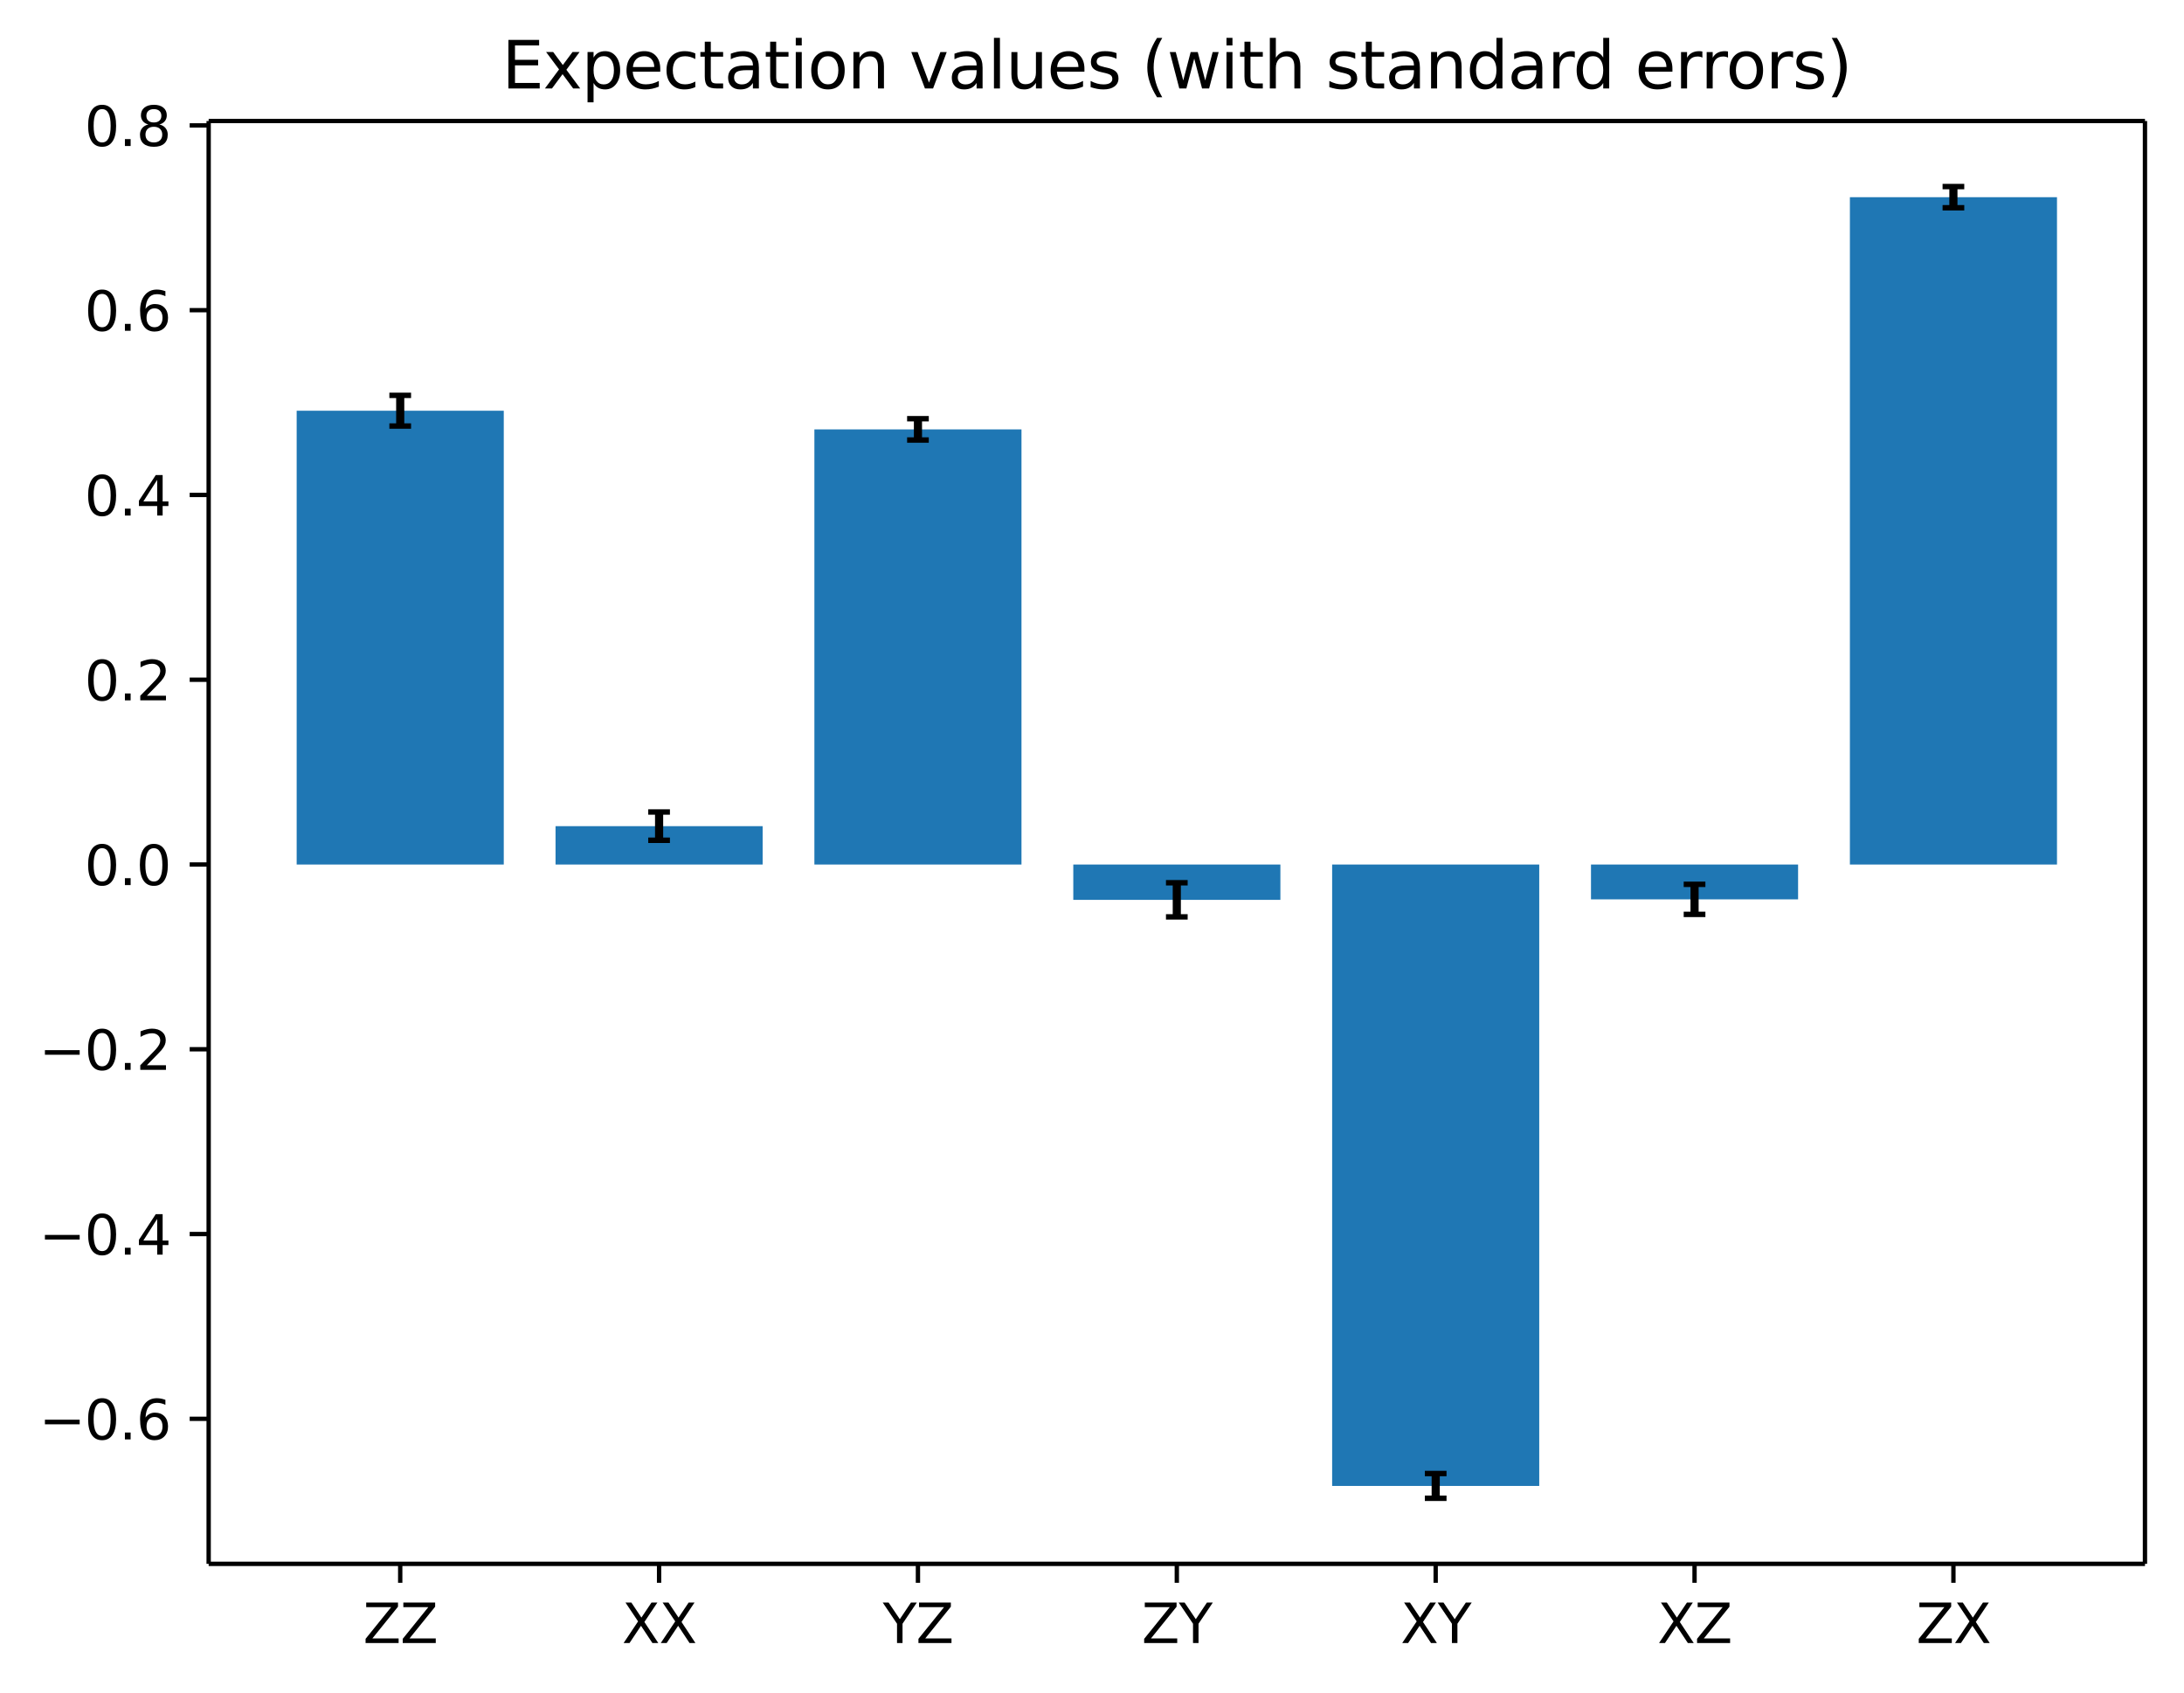 <?xml version="1.0" encoding="UTF-8"?><!DOCTYPE svg  PUBLIC '-//W3C//DTD SVG 1.1//EN'  'http://www.w3.org/Graphics/SVG/1.1/DTD/svg11.dtd'><svg width="402.8pt" height="312.31pt" version="1.1" viewBox="0 0 402.8 312.31" xmlns="http://www.w3.org/2000/svg" xmlns:xlink="http://www.w3.org/1999/xlink"><defs><style type="text/css">*{stroke-linejoin: round; stroke-linecap: butt}</style></defs><path d="m0 312.31h402.8v-312.31h-402.8z" fill="#ffffff"/><path d="m38.483 288.43h357.12v-266.11h-357.12z" fill="#ffffff"/><path d="m54.716 159.45h38.195v-83.696h-38.195z" clip-path="url(#23cfab6fee7)" fill="#1f77b4"/><path d="m102.46 159.45h38.195v-7.076h-38.195z" clip-path="url(#23cfab6fee7)" fill="#1f77b4"/><path d="m150.2 159.45h38.195v-80.252h-38.195z" clip-path="url(#23cfab6fee7)" fill="#1f77b4"/><path d="m197.95 159.45h38.195v6.517h-38.195z" clip-path="url(#23cfab6fee7)" fill="#1f77b4"/><path d="m245.69 159.45h38.195v114.61h-38.195z" clip-path="url(#23cfab6fee7)" fill="#1f77b4"/><path d="m293.43 159.45h38.195v6.424h-38.195z" clip-path="url(#23cfab6fee7)" fill="#1f77b4"/><path d="m341.18 159.45h38.195v-123.08h-38.195z" clip-path="url(#23cfab6fee7)" fill="#1f77b4"/><defs><path id="73de026717d" d="m0 0v3.5" stroke="#000000" stroke-width=".8"/></defs><use x="73.813" y="288.43" stroke="#000000" stroke-width=".8" xlink:href="#73de026717d"/><g transform="translate(66.963 303.03) scale(.1 -.1)"><defs><path id="DejaVuSans-5a" transform="scale(.016)" d="m359 4666h3666v-482l-2950-3653h3022v-531h-3809v481l2950 3653h-2879v532z"/></defs><use xlink:href="#DejaVuSans-5a"/><use transform="translate(68.506)" xlink:href="#DejaVuSans-5a"/></g><use x="121.556" y="288.43" stroke="#000000" stroke-width=".8" xlink:href="#73de026717d"/><g transform="translate(114.71 303.03) scale(.1 -.1)"><defs><path id="DejaVuSans-58" transform="scale(.016)" d="m403 4666h678l1160-1735 1165 1735h678l-1500-2241 1600-2425h-678l-1312 1984-1322-1984h-681l1665 2491-1453 2175z"/></defs><use xlink:href="#DejaVuSans-58"/><use transform="translate(68.506)" xlink:href="#DejaVuSans-58"/></g><use x="169.299" y="288.43" stroke="#000000" stroke-width=".8" xlink:href="#73de026717d"/><g transform="translate(162.82 303.03) scale(.1 -.1)"><defs><path id="DejaVuSans-59" transform="scale(.016)" d="m-13 4666h679l1293-1919 1285 1919h678l-1650-2444v-2222h-634v2222l-1651 2444z"/></defs><use xlink:href="#DejaVuSans-59"/><use transform="translate(61.084)" xlink:href="#DejaVuSans-5a"/></g><use x="217.043" y="288.43" stroke="#000000" stroke-width=".8" xlink:href="#73de026717d"/><g transform="translate(210.56 303.03) scale(.1 -.1)"><use xlink:href="#DejaVuSans-5a"/><use transform="translate(68.506)" xlink:href="#DejaVuSans-59"/></g><use x="264.786" y="288.43" stroke="#000000" stroke-width=".8" xlink:href="#73de026717d"/><g transform="translate(258.31 303.03) scale(.1 -.1)"><use xlink:href="#DejaVuSans-58"/><use transform="translate(68.506)" xlink:href="#DejaVuSans-59"/></g><use x="312.529" y="288.43" stroke="#000000" stroke-width=".8" xlink:href="#73de026717d"/><g transform="translate(305.68 303.03) scale(.1 -.1)"><use xlink:href="#DejaVuSans-58"/><use transform="translate(68.506)" xlink:href="#DejaVuSans-5a"/></g><use x="360.273" y="288.43" stroke="#000000" stroke-width=".8" xlink:href="#73de026717d"/><g transform="translate(353.42 303.03) scale(.1 -.1)"><use xlink:href="#DejaVuSans-5a"/><use transform="translate(68.506)" xlink:href="#DejaVuSans-58"/></g><defs><path id="a0c317b3c1e" d="m0 0h-3.5" stroke="#000000" stroke-width=".8"/></defs><use x="38.483" y="261.682" stroke="#000000" stroke-width=".8" xlink:href="#a0c317b3c1e"/><g transform="translate(7.2 265.48) scale(.1 -.1)"><defs><path id="DejaVuSans-2212" transform="scale(.016)" d="m678 2272h4006v-531h-4006v531z"/><path id="DejaVuSans-30" transform="scale(.016)" d="m2034 4250q-487 0-733-480-245-479-245-1442 0-959 245-1439 246-480 733-480 491 0 736 480 246 480 246 1439 0 963-246 1442-245 480-736 480zm0 500q785 0 1199-621 414-620 414-1801 0-1178-414-1799-414-620-1199-620-784 0-1198 620-414 621-414 1799 0 1181 414 1801 414 621 1198 621z"/><path id="DejaVuSans-2e" transform="scale(.016)" d="m684 794h660v-794h-660v794z"/><path id="DejaVuSans-36" transform="scale(.016)" d="m2113 2584q-425 0-674-291-248-290-248-796 0-503 248-796 249-292 674-292t673 292q248 293 248 796 0 506-248 796-248 291-673 291zm1253 1979v-575q-238 112-480 171-242 60-480 60-625 0-955-422-329-422-376-1275 184 272 462 417 279 145 613 145 703 0 1111-427 408-426 408-1160 0-719-425-1154-425-434-1131-434-810 0-1238 620-428 621-428 1799 0 1106 525 1764t1409 658q238 0 480-47t505-140z"/></defs><use xlink:href="#DejaVuSans-2212"/><use transform="translate(83.789)" xlink:href="#DejaVuSans-30"/><use transform="translate(147.41)" xlink:href="#DejaVuSans-2e"/><use transform="translate(179.2)" xlink:href="#DejaVuSans-36"/></g><use x="38.483" y="227.603" stroke="#000000" stroke-width=".8" xlink:href="#a0c317b3c1e"/><g transform="translate(7.2 231.4) scale(.1 -.1)"><defs><path id="DejaVuSans-34" transform="scale(.016)" d="m2419 4116-1594-2491h1594v2491zm-166 550h794v-3041h666v-525h-666v-1100h-628v1100h-2106v609l1940 2957z"/></defs><use xlink:href="#DejaVuSans-2212"/><use transform="translate(83.789)" xlink:href="#DejaVuSans-30"/><use transform="translate(147.41)" xlink:href="#DejaVuSans-2e"/><use transform="translate(179.2)" xlink:href="#DejaVuSans-34"/></g><use x="38.483" y="193.524" stroke="#000000" stroke-width=".8" xlink:href="#a0c317b3c1e"/><g transform="translate(7.2 197.32) scale(.1 -.1)"><defs><path id="DejaVuSans-32" transform="scale(.016)" d="m1228 531h2203v-531h-2962v531q359 372 979 998 621 627 780 809 303 340 423 576 121 236 121 464 0 372-261 606-261 235-680 235-297 0-627-103-329-103-704-313v638q381 153 712 231 332 78 607 78 725 0 1156-363 431-362 431-968 0-288-108-546-107-257-392-607-78-91-497-524-418-433-1181-1211z"/></defs><use xlink:href="#DejaVuSans-2212"/><use transform="translate(83.789)" xlink:href="#DejaVuSans-30"/><use transform="translate(147.41)" xlink:href="#DejaVuSans-2e"/><use transform="translate(179.2)" xlink:href="#DejaVuSans-32"/></g><use x="38.483" y="159.445" stroke="#000000" stroke-width=".8" xlink:href="#a0c317b3c1e"/><g transform="translate(15.58 163.24) scale(.1 -.1)"><use xlink:href="#DejaVuSans-30"/><use transform="translate(63.623)" xlink:href="#DejaVuSans-2e"/><use transform="translate(95.41)" xlink:href="#DejaVuSans-30"/></g><use x="38.483" y="125.366" stroke="#000000" stroke-width=".8" xlink:href="#a0c317b3c1e"/><g transform="translate(15.58 129.17) scale(.1 -.1)"><use xlink:href="#DejaVuSans-30"/><use transform="translate(63.623)" xlink:href="#DejaVuSans-2e"/><use transform="translate(95.41)" xlink:href="#DejaVuSans-32"/></g><use x="38.483" y="91.287" stroke="#000000" stroke-width=".8" xlink:href="#a0c317b3c1e"/><g transform="translate(15.58 95.086) scale(.1 -.1)"><use xlink:href="#DejaVuSans-30"/><use transform="translate(63.623)" xlink:href="#DejaVuSans-2e"/><use transform="translate(95.41)" xlink:href="#DejaVuSans-34"/></g><use x="38.483" y="57.208" stroke="#000000" stroke-width=".8" xlink:href="#a0c317b3c1e"/><g transform="translate(15.58 61.007) scale(.1 -.1)"><use xlink:href="#DejaVuSans-30"/><use transform="translate(63.623)" xlink:href="#DejaVuSans-2e"/><use transform="translate(95.41)" xlink:href="#DejaVuSans-36"/></g><use x="38.483" y="23.129" stroke="#000000" stroke-width=".8" xlink:href="#a0c317b3c1e"/><g transform="translate(15.58 26.928) scale(.1 -.1)"><defs><path id="DejaVuSans-38" transform="scale(.016)" d="m2034 2216q-450 0-708-241-257-241-257-662 0-422 257-663 258-241 708-241t709 242q260 243 260 662 0 421-258 662-257 241-711 241zm-631 268q-406 100-633 378-226 279-226 679 0 559 398 884 399 325 1092 325 697 0 1094-325t397-884q0-400-227-679-226-278-629-378 456-106 710-416 255-309 255-755 0-679-414-1042-414-362-1186-362-771 0-1186 362-414 363-414 1042 0 446 256 755 257 310 713 416zm-231 997q0-362 226-565 227-203 636-203 407 0 636 203 230 203 230 565 0 363-230 566-229 203-636 203-409 0-636-203-226-203-226-566z"/></defs><use xlink:href="#DejaVuSans-30"/><use transform="translate(63.623)" xlink:href="#DejaVuSans-2e"/><use transform="translate(95.41)" xlink:href="#DejaVuSans-38"/></g><g fill="none" stroke="#000000" stroke-width="1.5"><path d="m73.813 78.577v-5.657" clip-path="url(#23cfab6fee7)"/><path d="m121.56 154.98v-5.212" clip-path="url(#23cfab6fee7)"/><path d="m169.3 81.159v-3.93" clip-path="url(#23cfab6fee7)"/><path d="m217.04 169.11v-6.295" clip-path="url(#23cfab6fee7)"/><path d="m264.79 276.33v-4.567" clip-path="url(#23cfab6fee7)"/><path d="m312.53 168.64v-5.543" clip-path="url(#23cfab6fee7)"/><path d="m360.27 38.321v-3.907" clip-path="url(#23cfab6fee7)"/></g><defs><path id="87c7c90ed99" d="m2 0h-4" stroke="#000000"/></defs><g clip-path="url(#23cfab6fee7)" stroke="#000000"><use x="73.813" y="78.577" xlink:href="#87c7c90ed99"/><use x="121.556" y="154.976" xlink:href="#87c7c90ed99"/><use x="169.299" y="81.159" xlink:href="#87c7c90ed99"/><use x="217.043" y="169.11" xlink:href="#87c7c90ed99"/><use x="264.786" y="276.334" xlink:href="#87c7c90ed99"/><use x="312.529" y="168.641" xlink:href="#87c7c90ed99"/><use x="360.273" y="38.321" xlink:href="#87c7c90ed99"/></g><g clip-path="url(#23cfab6fee7)" stroke="#000000"><use x="73.813" y="72.92" xlink:href="#87c7c90ed99"/><use x="121.556" y="149.764" xlink:href="#87c7c90ed99"/><use x="169.299" y="77.228" xlink:href="#87c7c90ed99"/><use x="217.043" y="162.815" xlink:href="#87c7c90ed99"/><use x="264.786" y="271.767" xlink:href="#87c7c90ed99"/><use x="312.529" y="163.097" xlink:href="#87c7c90ed99"/><use x="360.273" y="34.414" xlink:href="#87c7c90ed99"/></g><path d="m38.483 288.43v-266.11" fill="none" stroke="#000000" stroke-linecap="square" stroke-width=".8"/><path d="m395.6 288.43v-266.11" fill="none" stroke="#000000" stroke-linecap="square" stroke-width=".8"/><path d="m38.483 288.43h357.12" fill="none" stroke="#000000" stroke-linecap="square" stroke-width=".8"/><path d="m38.483 22.318h357.12" fill="none" stroke="#000000" stroke-linecap="square" stroke-width=".8"/><g transform="translate(92.563 16.318) scale(.12 -.12)"><defs><path id="DejaVuSans-45" transform="scale(.016)" d="m628 4666h2950v-532h-2319v-1381h2222v-531h-2222v-1691h2375v-531h-3006v4666z"/><path id="DejaVuSans-78" transform="scale(.016)" d="m3513 3500-1266-1703 1331-1797h-678l-1019 1375-1018-1375h-679l1360 1831-1244 1669h678l928-1247 928 1247h679z"/><path id="DejaVuSans-70" transform="scale(.016)" d="m1159 525v-1856h-578v4831h578v-531q182 312 458 463 277 152 661 152 638 0 1036-506 399-506 399-1331t-399-1332q-398-506-1036-506-384 0-661 152-276 152-458 464zm1957 1222q0 634-261 995t-717 361q-457 0-718-361t-261-995 261-995 718-361q456 0 717 361t261 995z"/><path id="DejaVuSans-65" transform="scale(.016)" d="m3597 1894v-281h-2644q38-594 358-905t892-311q331 0 642 81t618 244v-544q-310-131-635-200t-659-69q-838 0-1327 487-489 488-489 1320 0 859 464 1363 464 505 1252 505 706 0 1117-455 411-454 411-1235zm-575 169q-6 471-264 752-258 282-683 282-481 0-770-272t-333-766l2050 4z"/><path id="DejaVuSans-63" transform="scale(.016)" d="m3122 3366v-538q-244 135-489 202t-495 67q-560 0-870-355-309-354-309-995t309-996q310-354 870-354 250 0 495 67t489 202v-532q-241-112-499-168-257-57-548-57-791 0-1257 497-465 497-465 1341 0 856 470 1346 471 491 1290 491 265 0 518-55 253-54 491-163z"/><path id="DejaVuSans-74" transform="scale(.016)" d="m1172 4494v-994h1184v-447h-1184v-1900q0-428 117-550t477-122h590v-481h-590q-666 0-919 248-253 249-253 905v1900h-422v447h422v994h578z"/><path id="DejaVuSans-61" transform="scale(.016)" d="m2194 1759q-697 0-966-159t-269-544q0-306 202-486 202-179 548-179 479 0 768 339t289 901v128h-572zm1147 238v-1997h-575v531q-197-318-491-470t-719-152q-537 0-855 302-317 302-317 808 0 590 395 890 396 300 1180 300h807v57q0 397-261 614t-733 217q-300 0-585-72-284-72-546-216v532q315 122 612 182 297 61 578 61 760 0 1135-394 375-393 375-1193z"/><path id="DejaVuSans-69" transform="scale(.016)" d="m603 3500h575v-3500h-575v3500zm0 1363h575v-729h-575v729z"/><path id="DejaVuSans-6f" transform="scale(.016)" d="m1959 3097q-462 0-731-361t-269-989 267-989q268-361 733-361 460 0 728 362 269 363 269 988 0 622-269 986-268 364-728 364zm0 487q750 0 1178-488 429-487 429-1349 0-859-429-1349-428-489-1178-489-753 0-1180 489-426 490-426 1349 0 862 426 1349 427 488 1180 488z"/><path id="DejaVuSans-6e" transform="scale(.016)" d="m3513 2113v-2113h-575v2094q0 497-194 743-194 247-581 247-466 0-735-297-269-296-269-809v-1978h-578v3500h578v-544q207 316 486 472 280 156 646 156 603 0 912-373 310-373 310-1098z"/><path id="DejaVuSans-76" transform="scale(.016)" d="m191 3500h609l1094-2937 1094 2937h609l-1313-3500h-781l-1312 3500z"/><path id="DejaVuSans-6c" transform="scale(.016)" d="m603 4863h575v-4863h-575v4863z"/><path id="DejaVuSans-75" transform="scale(.016)" d="m544 1381v2119h575v-2097q0-497 193-746 194-248 582-248 465 0 735 297 271 297 271 810v1984h575v-3500h-575v538q-209-319-486-474-276-155-642-155-603 0-916 375-312 375-312 1097zm1447 2203z"/><path id="DejaVuSans-73" transform="scale(.016)" d="m2834 3397v-544q-243 125-506 187-262 63-544 63-428 0-642-131t-214-394q0-200 153-314t616-217l197-44q612-131 870-370t258-667q0-488-386-773-386-284-1061-284-281 0-586 55t-642 164v594q319-166 628-249 309-82 613-82 406 0 624 139 219 139 219 392 0 234-158 359-157 125-692 241l-200 47q-534 112-772 345-237 233-237 639 0 494 350 762 350 269 994 269 318 0 599-47 282-46 519-140z"/><path id="DejaVuSans-28" transform="scale(.016)" d="m1984 4856q-418-718-622-1422-203-703-203-1425 0-721 205-1429t620-1424h-500q-468 735-701 1444t-233 1409q0 697 231 1403 232 707 703 1444h500z"/><path id="DejaVuSans-77" transform="scale(.016)" d="m269 3500h575l719-2731 715 2731h678l719-2731 716 2731h575l-916-3500h-678l-753 2869-756-2869h-679l-915 3500z"/><path id="DejaVuSans-68" transform="scale(.016)" d="m3513 2113v-2113h-575v2094q0 497-194 743-194 247-581 247-466 0-735-297-269-296-269-809v-1978h-578v4863h578v-1907q207 316 486 472 280 156 646 156 603 0 912-373 310-373 310-1098z"/><path id="DejaVuSans-64" transform="scale(.016)" d="m2906 2969v1894h575v-4863h-575v525q-181-312-458-464-276-152-664-152-634 0-1033 506-398 507-398 1332t398 1331q399 506 1033 506 388 0 664-152 277-151 458-463zm-1959-1222q0-634 261-995t717-361 718 361q263 361 263 995t-263 995q-262 361-718 361t-717-361-261-995z"/><path id="DejaVuSans-72" transform="scale(.016)" d="m2631 2963q-97 56-211 82-114 27-251 27-488 0-749-317t-261-911v-1844h-578v3500h578v-544q182 319 472 473 291 155 707 155 59 0 131-8 72-7 159-23l3-590z"/><path id="DejaVuSans-29" transform="scale(.016)" d="m513 4856h500q468-737 701-1444 233-706 233-1403 0-700-233-1409t-701-1444h-500q415 716 620 1424t205 1429q0 722-205 1425-205 704-620 1422z"/></defs><use xlink:href="#DejaVuSans-45"/><use transform="translate(63.184)" xlink:href="#DejaVuSans-78"/><use transform="translate(122.36)" xlink:href="#DejaVuSans-70"/><use transform="translate(185.84)" xlink:href="#DejaVuSans-65"/><use transform="translate(247.36)" xlink:href="#DejaVuSans-63"/><use transform="translate(302.34)" xlink:href="#DejaVuSans-74"/><use transform="translate(341.55)" xlink:href="#DejaVuSans-61"/><use transform="translate(402.83)" xlink:href="#DejaVuSans-74"/><use transform="translate(442.04)" xlink:href="#DejaVuSans-69"/><use transform="translate(469.82)" xlink:href="#DejaVuSans-6f"/><use transform="translate(531.01)" xlink:href="#DejaVuSans-6e"/><use transform="translate(594.38)" xlink:href="#DejaVuSans-20"/><use transform="translate(626.17)" xlink:href="#DejaVuSans-76"/><use transform="translate(685.35)" xlink:href="#DejaVuSans-61"/><use transform="translate(746.63)" xlink:href="#DejaVuSans-6c"/><use transform="translate(774.41)" xlink:href="#DejaVuSans-75"/><use transform="translate(837.79)" xlink:href="#DejaVuSans-65"/><use transform="translate(899.32)" xlink:href="#DejaVuSans-73"/><use transform="translate(951.42)" xlink:href="#DejaVuSans-20"/><use transform="translate(983.2)" xlink:href="#DejaVuSans-28"/><use transform="translate(1022.2)" xlink:href="#DejaVuSans-77"/><use transform="translate(1104)" xlink:href="#DejaVuSans-69"/><use transform="translate(1131.8)" xlink:href="#DejaVuSans-74"/><use transform="translate(1171)" xlink:href="#DejaVuSans-68"/><use transform="translate(1234.4)" xlink:href="#DejaVuSans-20"/><use transform="translate(1266.2)" xlink:href="#DejaVuSans-73"/><use transform="translate(1318.3)" xlink:href="#DejaVuSans-74"/><use transform="translate(1357.5)" xlink:href="#DejaVuSans-61"/><use transform="translate(1418.8)" xlink:href="#DejaVuSans-6e"/><use transform="translate(1482.1)" xlink:href="#DejaVuSans-64"/><use transform="translate(1545.6)" xlink:href="#DejaVuSans-61"/><use transform="translate(1606.9)" xlink:href="#DejaVuSans-72"/><use transform="translate(1646.2)" xlink:href="#DejaVuSans-64"/><use transform="translate(1709.7)" xlink:href="#DejaVuSans-20"/><use transform="translate(1741.5)" xlink:href="#DejaVuSans-65"/><use transform="translate(1803)" xlink:href="#DejaVuSans-72"/><use transform="translate(1842.4)" xlink:href="#DejaVuSans-72"/><use transform="translate(1881.3)" xlink:href="#DejaVuSans-6f"/><use transform="translate(1942.4)" xlink:href="#DejaVuSans-72"/><use transform="translate(1983.6)" xlink:href="#DejaVuSans-73"/><use transform="translate(2035.7)" xlink:href="#DejaVuSans-29"/></g><defs><clipPath id="23cfab6fee7"><rect x="38.483" y="22.318" width="357.12" height="266.11"/></clipPath></defs></svg>